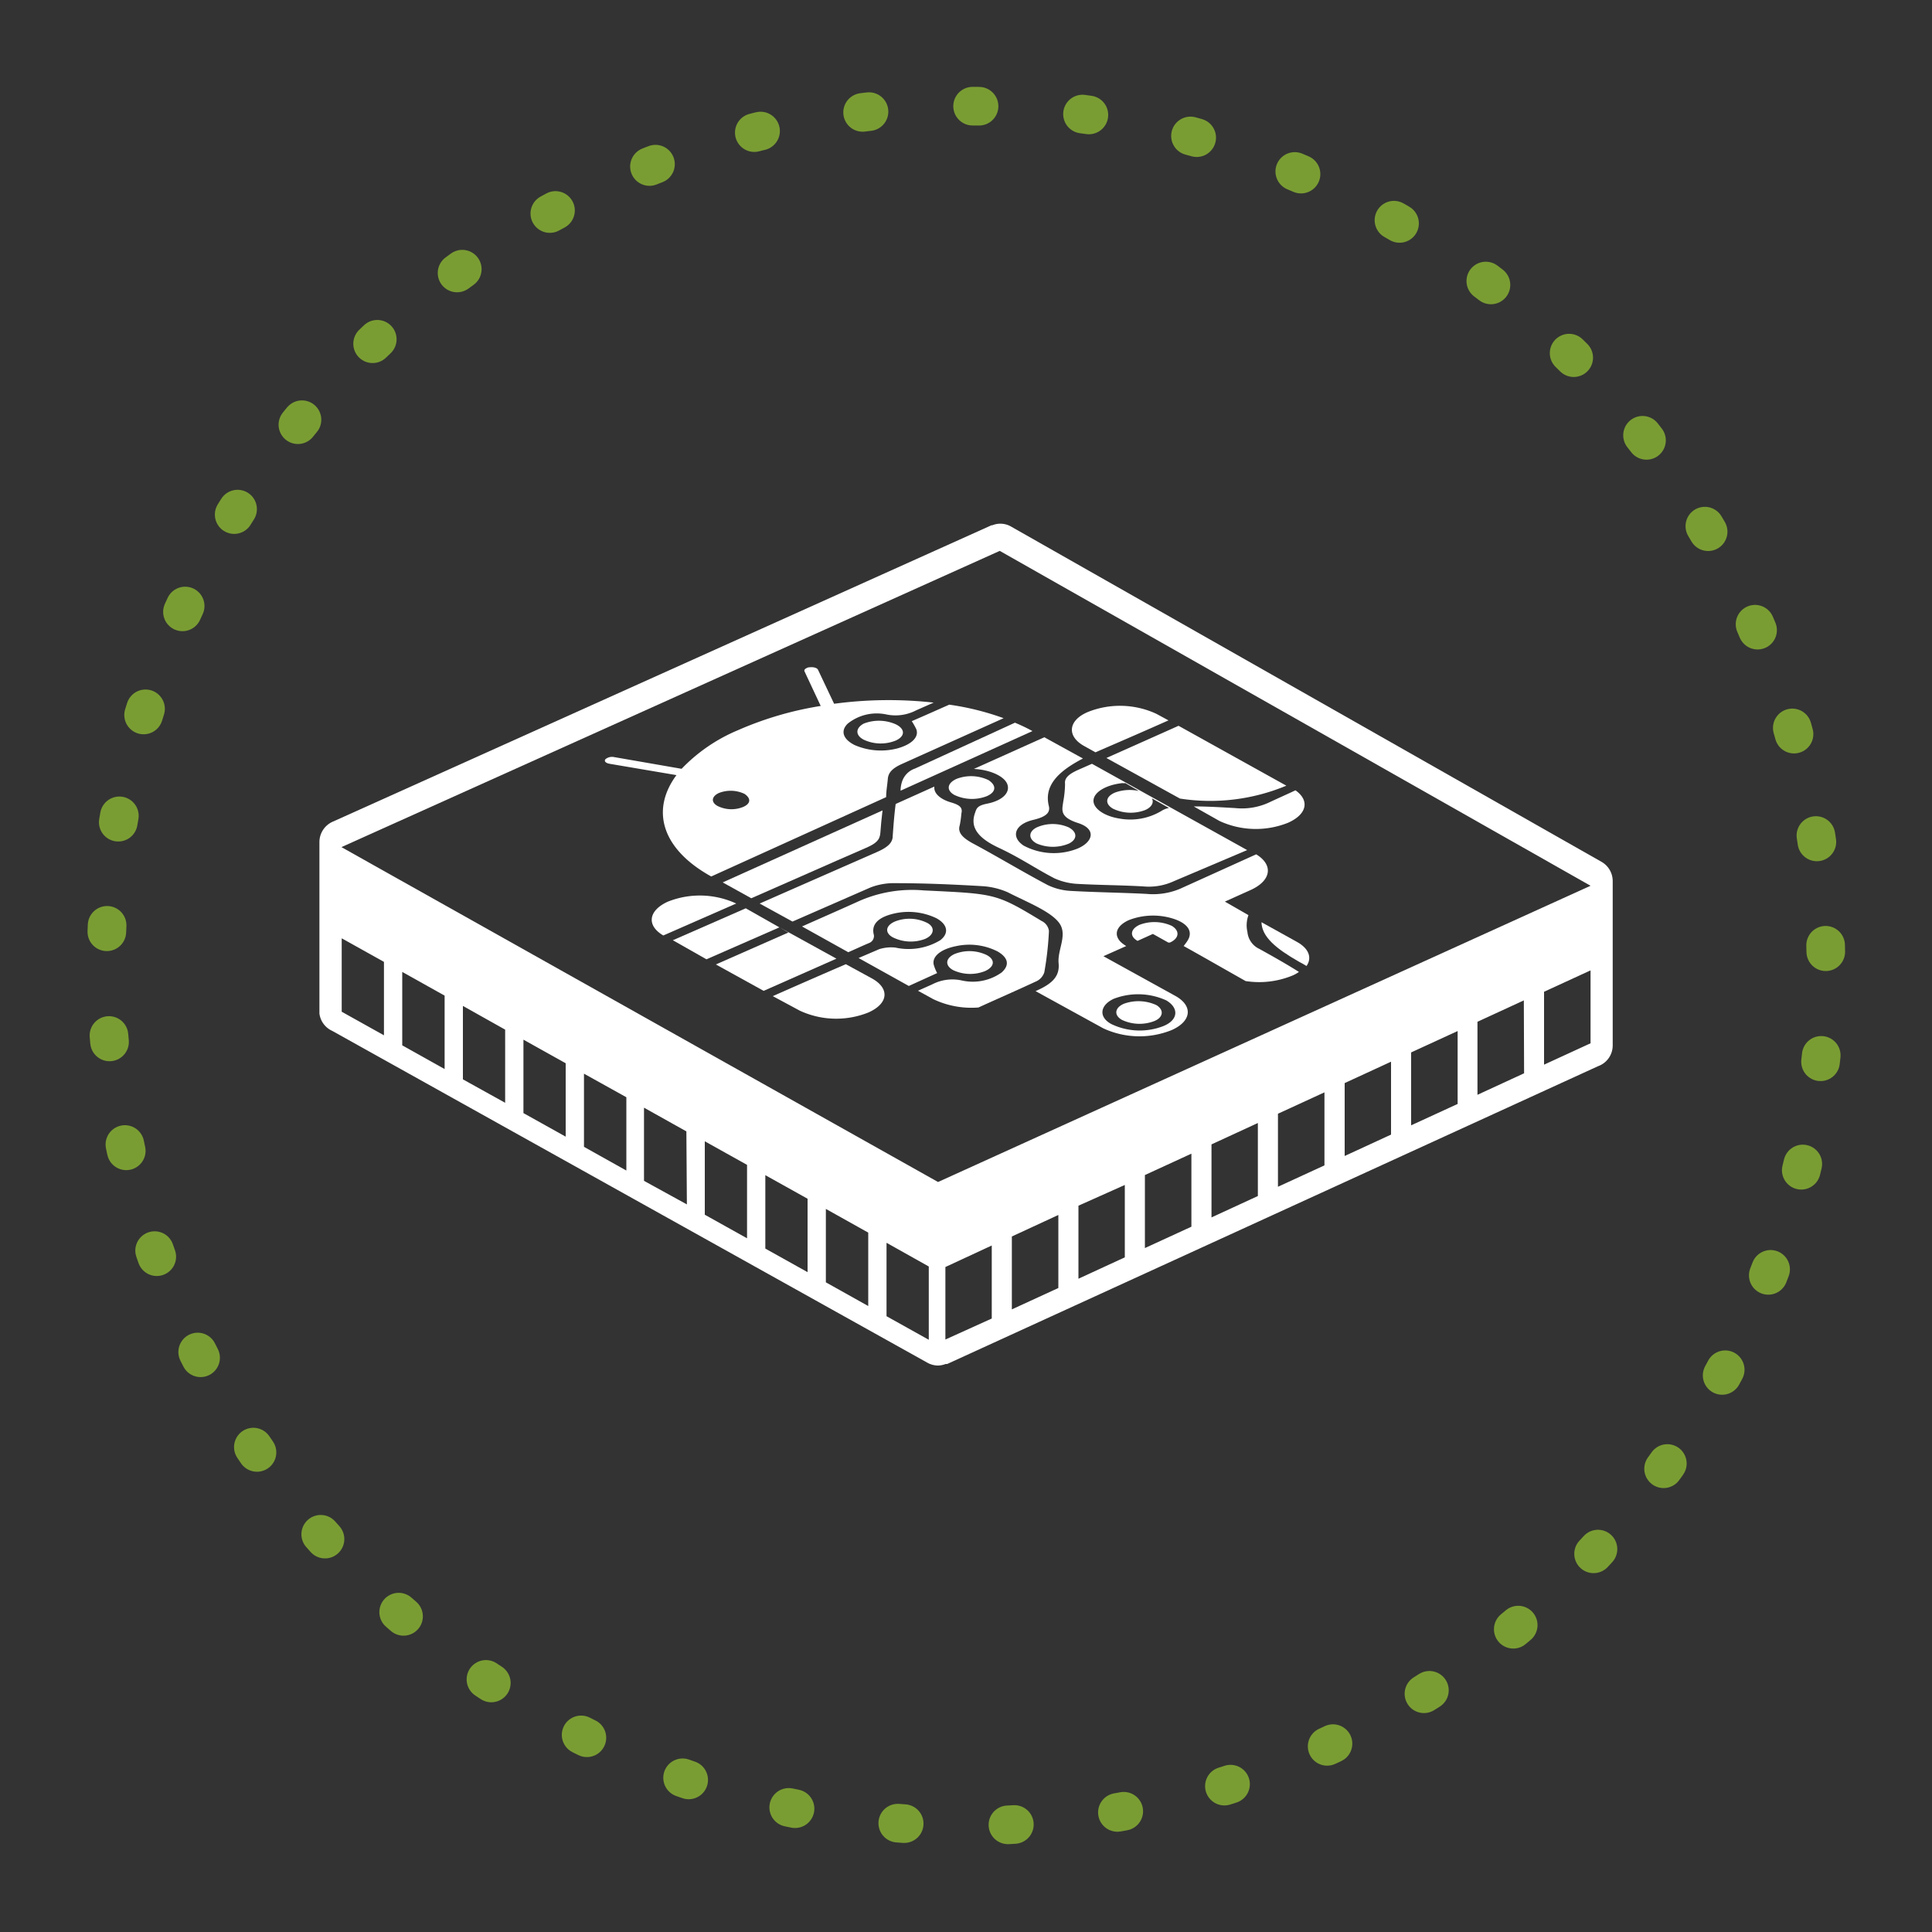 <svg xmlns="http://www.w3.org/2000/svg" viewBox="0 0 150 150"><rect x="0" y="0" width="150" height="150" fill="#333333" stroke="none"/><defs><style>.cls-1{fill:#fff;}.cls-2{opacity:0.69;}.cls-3{fill:none;stroke:#9c3;stroke-linecap:round;stroke-miterlimit:10;stroke-width:3px;stroke-dasharray:0.5 8.06;}</style></defs><title>CONSUMER</title><g id="map"><path class="cls-1" d="M124.32,66.9h0l-45.79-26h0a1.66,1.66,0,0,0-.86-.24,1.59,1.59,0,0,0-.62.12h0l-.07,0-51.11,23h0a1.73,1.73,0,0,0-1.07,1.6V78.69h0a1.71,1.71,0,0,0,1,1.35h0L72,105.8h0a1.72,1.72,0,0,0,.81.22,1.74,1.74,0,0,0,.61-.12h0l0,0,.12,0,50.53-23.12h0a1.71,1.71,0,0,0,1.14-1.62V68.4A1.72,1.72,0,0,0,124.32,66.9ZM29.81,80.38l-3.28-1.83v-5.7l3.28,1.83ZM34.52,83l-3.29-1.84v-5.7l3.29,1.84Zm4.7,2.62L35.94,83.8V78.1l3.28,1.84Zm4.7,2.63-3.28-1.83v-5.7l3.28,1.83Zm4.71,2.63-3.29-1.84V83.36l3.29,1.83Zm4.7,2.63L50,91.68V86l3.29,1.84ZM58,96.14l-3.28-1.83v-5.7L58,90.44Zm4.7,2.63-3.28-1.83v-5.7l3.28,1.83Zm4.71,2.63-3.29-1.84v-5.7l3.29,1.84Zm4.7,2.62-3.28-1.83v-5.7l3.28,1.84ZM77,102.37,73.4,104V98.37L77,96.7ZM82.17,100l-3.61,1.66V96l3.61-1.67Zm5.16-2.38-3.6,1.66V93.61L87.33,92Zm5.17-2.38-3.61,1.66V91.23l3.61-1.66Zm5.16-2.38-3.6,1.66V88.85l3.6-1.66Zm5.17-2.38-3.61,1.66V86.47l3.61-1.66ZM108,88.09l-3.6,1.66V84.09l3.6-1.66Zm5.17-2.38-3.61,1.66V81.71l3.61-1.66Zm5.16-2.38L114.71,85V79.33l3.6-1.66ZM123.49,81l-3.61,1.66V77l3.61-1.66ZM72.83,91.77l-46.32-26,51.11-23,45.87,26Z"/><g class="cls-2"><circle class="cls-3" cx="75" cy="75" r="66.76" transform="translate(-22.99 115.59) rotate(-67.5)"/></g><path class="cls-1" d="M57.16,70.15,51.5,72.63c-1.32-.77-1.17-1.93.34-2.62A6.72,6.72,0,0,1,57.16,70.15Z"/><path class="cls-1" d="M60.51,72l-5.66,2.48h0L52.24,73l5.66-2.48Z"/><path class="cls-1" d="M64.94,74.43l-5.65,2.5-3.71-2.05,5.63-2.48-.7-.41Z"/><path class="cls-1" d="M67.42,78.61a6.72,6.72,0,0,1-5.32-.14L60,77.34q2.82-1.25,5.67-2.48l2,1.09C69.09,76.72,69,77.91,67.42,78.61Z"/><path class="cls-1" d="M73.7,54.71c-1,.44-1.93.86-2.91,1.28a5.86,5.86,0,0,1,.35.62c.23.61-.35,1.19-1.48,1.5a5.11,5.11,0,0,1-3.32-.27c-.9-.46-1.1-1.1-.52-1.66a3.6,3.6,0,0,1,3-.71,3.47,3.47,0,0,0,2.31-.32l1.36-.6a31.78,31.78,0,0,0-7.73.09L63.51,52c-.07-.15-.36-.23-.65-.19a.41.41,0,0,0-.23.06c-.14.06-.21.15-.17.25l1.26,2.69a26.2,26.2,0,0,0-6.42,1.88,13,13,0,0,0-4.38,3l-5.24-.91a.8.8,0,0,0-.68.17c-.1.14,0,.29.33.35l5.19.88c-2,2.7-1.18,5.72,2.7,7.87L68.8,61.89c0-.47.09-.94.13-1.42s.35-.82,1.08-1.15l7.91-3.56A20.85,20.85,0,0,0,73.7,54.71Zm-16,7.94a2.42,2.42,0,0,1-2-.08c-.51-.29-.46-.73.11-1a2.5,2.5,0,0,1,2,.07C58.33,62,58.28,62.4,57.7,62.65Z"/><path class="cls-1" d="M80.16,56.76,69.92,61.39q0-.36.12-.72a1.6,1.6,0,0,1,1-1l7.76-3.56A13.75,13.75,0,0,1,80.16,56.76Z"/><path class="cls-1" d="M99.87,61a15.34,15.34,0,0,1-8.26,1,.06.06,0,0,1,0,0l-5.71-3.15,5.6-2.5Z"/><path class="cls-1" d="M90.72,55.93c-1.73.77-3.45,1.52-5.19,2.27l-.48.21-.86-.48c-1.39-.76-1.27-2,.27-2.65a6.72,6.72,0,0,1,5.32.14Z"/><path class="cls-1" d="M100,63.88a6.72,6.72,0,0,1-5.32-.14l-2-1.13c1.08,0,2.17.07,3.24.13a5,5,0,0,0,2.66-.46c.66-.31,1.32-.6,2-.92C101.69,62.14,101.49,63.22,100,63.88Z"/><path class="cls-1" d="M84.78,59.3l-1.09.48c-.68.31-1.06.61-1,1.08a8.07,8.07,0,0,1-.14,1.38c-.08.62-.32,1.19,1.15,1.66s1.16,1.5-.08,2a5,5,0,0,1-4.15-.25c-1-.67-.72-1.65.77-2,1.05-.25,1.31-.6,1.19-1.08-.38-1.56.7-2.67,2.65-3.68l-3-1.65-5.47,2.46h0c1.25.06,2.37.56,2.6,1.19s-.35,1.27-1.59,1.51c-.74.15-.8.36-.91.69-.4,1.09.14,1.94,1.83,2.73s2.85,1.61,4.34,2.38a5,5,0,0,0,1.69.42c1.72.1,3.47.1,5.19.2a4.64,4.64,0,0,0,2.39-.41L96.83,66Zm5.46,3.62a4.7,4.7,0,0,1-3.34.63c-1.2-.19-2.06-.81-2-1.44s1-1.18,2.25-1.31a.78.78,0,0,0,.22,0h0l1.05.61a3.35,3.35,0,0,0-1.84.12c-.75.31-.82.87-.18,1.25a3.16,3.16,0,0,0,2.49.12c.53-.22.72-.6.54-.92l1.33.75A1.67,1.67,0,0,0,90.24,62.92Z"/><path class="cls-1" d="M101.44,75c-.2-.13-.4-.23-.6-.34-1.75-1-2.87-1.91-2.9-3.06l2.74,1.52C101.63,73.64,101.88,74.36,101.44,75Z"/><path class="cls-1" d="M90.83,73.18l-.12,0-1.2-.67-1.19.54c-.63-.35-.57-.92.16-1.25a3.25,3.25,0,0,1,2.51.09C91.62,72.28,91.55,72.86,90.83,73.18Z"/><path class="cls-1" d="M81.44,72.28a24.83,24.83,0,0,1-.36,3.21,1.18,1.18,0,0,1-.69.73c-1.44.67-2.91,1.31-4.42,2a6.86,6.86,0,0,1-3.52-.65l-1.18-.65,1.12-.5a3.38,3.38,0,0,1,2.31-.29,3.86,3.86,0,0,0,3.07-.63c.61-.55.54-1.12-.3-1.62a4.83,4.83,0,0,0-3.25-.42c-1.16.23-1.86.79-1.73,1.42a3.13,3.13,0,0,0,.27.67l-2.2,1h0l-3.9-2.17,1.61-.69a3.14,3.14,0,0,1,1.25-.12A4.76,4.76,0,0,0,73,73c.7-.54.58-1.23-.3-1.71a5,5,0,0,0-3.3-.36c-1.28.3-1.77.88-1.55,1.67a.58.58,0,0,1-.36.61c-.55.23-1.08.48-1.63.72l-3.59-2c1.46-.65,2.9-1.28,4.36-1.94a10.21,10.21,0,0,1,5.07-.86c5.58.27,5.59.21,9.18,2.38A1,1,0,0,1,81.44,72.28Z"/><path class="cls-1" d="M68.52,62.92c-.07.57-.13,1.17-.17,1.75s-.38.84-1.14,1.17c-3,1.3-5.92,2.61-8.88,3.9l-2.22-1.23Z"/><path class="cls-1" d="M97.77,73.67a1.61,1.61,0,0,1-.92-1.31,2.31,2.31,0,0,1,.08-1.31L95.1,70l2-.9c1.61-.73,1.78-1.95.43-2.77L91.63,69A5.4,5.4,0,0,1,89,69.4c-2-.1-3.92-.12-5.86-.23a4.71,4.71,0,0,1-1.79-.45c-2-1.06-3.86-2.19-5.84-3.25-.76-.42-1.17-.82-1-1.38a7,7,0,0,0,.13-.92c.09-.39,0-.64-.8-.87s-1.3-.67-1.3-1.13a.38.38,0,0,1,0-.1l-3,1.35c-.11.84-.17,1.65-.23,2.49,0,.54-.43.89-1.22,1.24q-4.56,2-9.11,4l2.55,1.4h0l6.06-2.65a5.1,5.1,0,0,1,2-.33c2.22,0,4.45.1,6.66.23a5.77,5.77,0,0,1,2,.48c1.46.75,3.35,1.48,4,2.4s-.16,2.06-.06,3.1-.51,1.61-1.79,2.17l5.26,2.89a6.68,6.68,0,0,0,5.32.13c1.54-.69,1.66-1.88.27-2.65l-5.58-3.08,1.77-.79a2.41,2.41,0,0,1-.42-.31c-.59-.59-.33-1.28.64-1.71a5.21,5.21,0,0,1,3.47-.09c1.11.37,1.52,1,1.06,1.71-.08.13-.18.25-.29.4,1.6.89,3.2,1.81,4.81,2.72a6.81,6.81,0,0,0,3.59-.41,2.61,2.61,0,0,0,.55-.3C99.9,74.86,98.84,74.26,97.77,73.67ZM86.46,77.55a5.27,5.27,0,0,1,4.09.12c1,.59.94,1.53-.24,2a5.08,5.08,0,0,1-4-.15C85.3,79,85.36,78.07,86.46,77.55Z"/><path class="cls-1" d="M69.56,57.49a3.11,3.11,0,0,1-2.5-.06c-.66-.34-.65-.9,0-1.25a3.24,3.24,0,0,1,2.5.06C70.3,56.61,70.27,57.16,69.56,57.49Z"/><path class="cls-1" d="M71.79,72.91a3.13,3.13,0,0,1-2.5-.15c-.62-.36-.53-.92.23-1.23a3.09,3.09,0,0,1,2.48.13C72.63,72,72.53,72.61,71.79,72.91Z"/><path class="cls-1" d="M76.49,75.39A3.12,3.12,0,0,1,74,75.32c-.65-.36-.6-.92.11-1.25a3.11,3.11,0,0,1,2.5.08C77.28,74.51,77.23,75.05,76.49,75.39Z"/><path class="cls-1" d="M89.61,79.28a3.2,3.2,0,0,1-2.51-.1c-.63-.36-.56-.94.16-1.25a3.34,3.34,0,0,1,2.51.1C90.4,78.4,90.32,79,89.61,79.28Z"/><path class="cls-1" d="M83,65.49a3.21,3.21,0,0,1-2.51,0c-.67-.36-.65-.92,0-1.25a3.08,3.08,0,0,1,2.49,0C83.66,64.61,83.65,65.16,83,65.49Z"/><path class="cls-1" d="M76.6,61.82a3.18,3.18,0,0,1-2.5-.1c-.65-.36-.57-.92.17-1.25a3.14,3.14,0,0,1,2.48.1C77.4,61,77.33,61.51,76.6,61.82Z"/></g></svg>